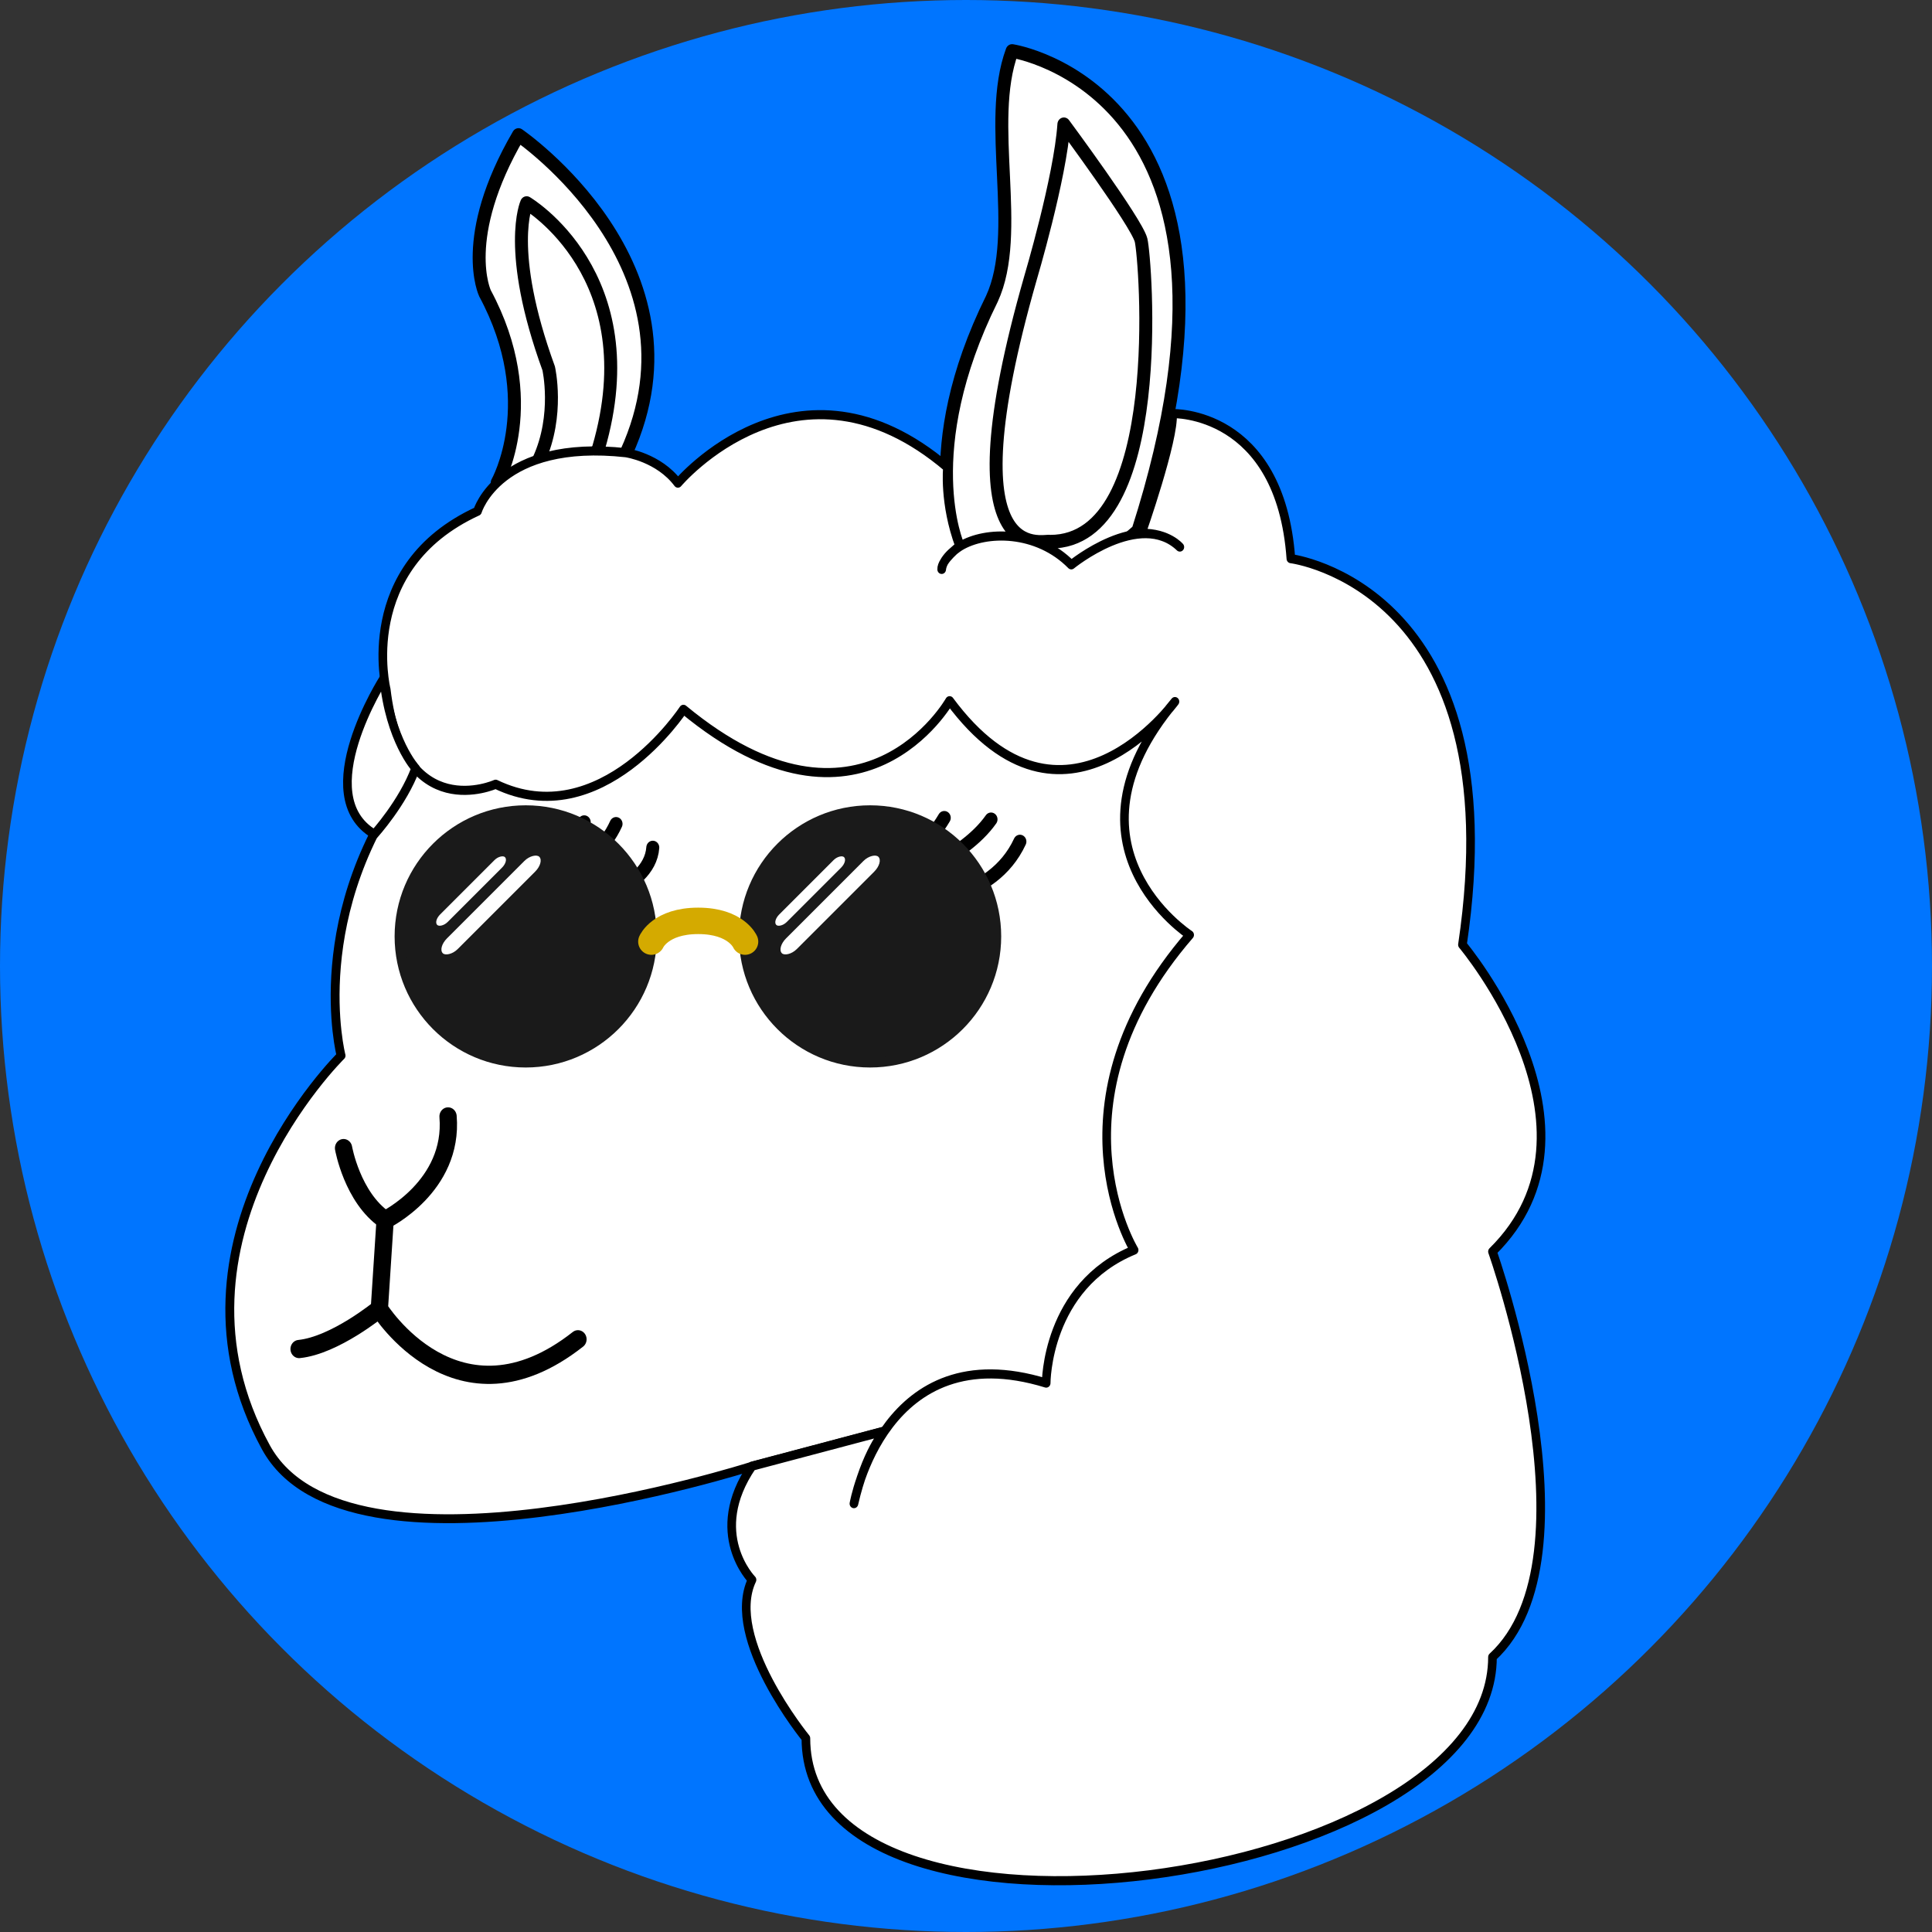 <?xml version="1.0" encoding="UTF-8" standalone="no"?>
<svg
   xmlns:dc="http://purl.org/dc/elements/1.1/"
   xmlns:cc="http://creativecommons.org/ns#"
   xmlns:rdf="http://www.w3.org/1999/02/22-rdf-syntax-ns#"
   xmlns:svg="http://www.w3.org/2000/svg"
   xmlns="http://www.w3.org/2000/svg"
   xmlns:sodipodi="http://sodipodi.sourceforge.net/DTD/sodipodi-0.dtd"
   xmlns:inkscape="http://www.inkscape.org/namespaces/inkscape"
   width="200mm"
   height="200mm"
   viewBox="0 0 200 200"
   version="1.1"
   id="svg8"
   inkscape:version="1.0 (4035a4fb49, 2020-05-01)"
   sodipodi:docname="lama.svg">
  <rect x="0" y="0" width="200" height="200" fill="#333333" stroke="none"/>
  <defs
     id="defs2" />
  <sodipodi:namedview
     id="base"
     pagecolor="#ffffff"
     bordercolor="#666666"
     borderopacity="1.0"
     inkscape:pageopacity="0.0"
     inkscape:pageshadow="2"
     inkscape:zoom="0.70000001"
     inkscape:cx="378.5882"
     inkscape:cy="359.64306"
     inkscape:document-units="mm"
     inkscape:current-layer="layer3"
     inkscape:document-rotation="0"
     showgrid="false"
     inkscape:window-width="1920"
     inkscape:window-height="1027"
     inkscape:window-x="1912"
     inkscape:window-y="-8"
     inkscape:window-maximized="1" />
  <g
     inkscape:groupmode="layer"
     id="layer2"
     inkscape:label="Ears"
     style="display:inline" />
  <g
     inkscape:groupmode="layer"
     id="layer4"
     inkscape:label="Head" />
  <g
     inkscape:groupmode="layer"
     id="layer5"
     inkscape:label="Eys Mouth" />
  <g
     inkscape:groupmode="layer"
     id="layer3"
     inkscape:label="Wool">
    <circle
       style="fill:#0075ff;stroke-width:1.741;stroke-linecap:round;fill-opacity:1"
       id="path925"
       cx="100"
       cy="100"
       r="100" />
    <g
       id="g923"
       transform="matrix(1.807,0,0,1.807,-38.586,-70.213)">
      <g
         transform="matrix(0.495,0,0,0.522,25.424,38.011)"
         style="display:inline;stroke-width:1.5;stroke-linecap:round;stroke-linejoin:round;stroke-miterlimit:4;stroke-dasharray:none"
         id="g862">
        <path
           style="fill:#ffffff;stroke:#000000;stroke-width:1.5;stroke-linecap:round;stroke-linejoin:round;stroke-miterlimit:4;stroke-dasharray:none;stroke-opacity:1"
           d="m 49.323,54.585 c 0,0 5.318,-8.882 -1.415,-20.775 0,0 -3.074,-6.08 3.875,-17.373 0,0 22.3,14.462 12.472,34.873 l -4.536,11.528 z"
           id="path847"
           sodipodi:nodetypes="cccccc" />
        <path
           style="fill:#ffffff;stroke:#000000;stroke-width:1.5;stroke-linecap:round;stroke-linejoin:round;stroke-miterlimit:4;stroke-dasharray:none;stroke-opacity:1"
           d="m 54.145,52.066 c 2.362,-4.914 1.134,-10.016 1.134,-10.016 -5.008,-13.04 -2.551,-18.143 -2.551,-18.143 0,0 14.171,7.919 8.312,26.912 l -3.115,6.16 z"
           id="path849"
           sodipodi:nodetypes="cccccc" />
      </g>
      <g
         transform="matrix(0.495,0,0,0.522,25.424,38.011)"
         style="display:inline;stroke-width:1.5;stroke-linecap:round;stroke-linejoin:round;stroke-miterlimit:4;stroke-dasharray:none"
         id="g866">
        <path
           style="fill:#ffffff;stroke:#000000;stroke-width:1.5;stroke-linecap:round;stroke-linejoin:round;stroke-miterlimit:4;stroke-dasharray:none;stroke-opacity:1"
           d="M 123.479,59.868 C 139.782,11.626 108.912,7.216 108.912,7.216 c -3.074,7.884 1.203,19.912 -2.339,27.195 -8.746,16.74 -3.942,27.061 -3.942,27.061 l 10.29,7.083 z"
           id="path851"
           sodipodi:nodetypes="cccccc" />
        <path
           style="fill:#ffffff;stroke:#000000;stroke-width:1.5;stroke-linecap:round;stroke-linejoin:round;stroke-miterlimit:4;stroke-dasharray:none;stroke-opacity:1"
           d="m 114.905,15.261 c 0,0 8.409,10.766 8.93,12.709 0.521,1.944 3.178,33.101 -10.512,33.101 -0.849,-0.227 -12.05,3.435 -2.295,-28.904 0,0 3.455,-11 3.877,-16.906 z"
           id="path853"
           sodipodi:nodetypes="czccc" />
      </g>
      <path
         sodipodi:nodetypes="ccccccc"
         id="path881"
         d="m 64.41,122.859 c 0,0 -23.162,7.431 -27.823,-1.089 -6.472,-11.83 4.306,-22.437 4.306,-22.437 0,0 -2.129,-8.216 4.257,-16.456 0,0 8.04,-17.34 43.474,-3.823 0,0 14.807,45.598 -16.624,41.792 z"
         style="fill:#ffffff;stroke:#000000;stroke-width:0.508;stroke-linecap:round;stroke-linejoin:round;stroke-miterlimit:4;stroke-dasharray:none;stroke-opacity:1" />
      <g
         transform="matrix(0.495,0,0,0.522,25.424,38.011)"
         style="stroke-linecap:round;stroke-linejoin:round"
         id="g975">
        <g
           id="g914"
           style="stroke:#000000;stroke-linecap:round;stroke-linejoin:round">
          <path
             id="path894"
             d="m 49.44,97.989 c 0,0 5.981,-0.944 9.95,-6.141"
             style="fill:none;stroke:#000000;stroke-width:1.5;stroke-linecap:round;stroke-linejoin:round;stroke-miterlimit:4;stroke-dasharray:none;stroke-opacity:1"
             sodipodi:nodetypes="cc" />
          <path
             id="path896"
             d="m 53.909,98.699 c 0,0 6.662,-1.417 9.166,-6.662"
             style="fill:none;stroke:#000000;stroke-width:1.5;stroke-linecap:round;stroke-linejoin:round;stroke-miterlimit:4;stroke-dasharray:none;stroke-opacity:1"
             sodipodi:nodetypes="cc" />
          <path
             id="path898"
             d="m 57.972,101.014 c 0,0 8.977,-1.465 9.355,-6.378"
             style="fill:none;stroke:#000000;stroke-width:1.5;stroke-linecap:round;stroke-linejoin:round;stroke-miterlimit:4;stroke-dasharray:none;stroke-opacity:1" />
        </g>
        <g
           id="g909"
           style="stroke:#000000;stroke-linecap:round;stroke-linejoin:round">
          <path
             id="path900"
             d="m 93.36,97.584 c 0,0 4.661,-1.334 7.701,-6.212"
             style="fill:none;stroke:#000000;stroke-width:1.5;stroke-linecap:round;stroke-linejoin:round;stroke-miterlimit:4;stroke-dasharray:none;stroke-opacity:1"
             sodipodi:nodetypes="cc" />
          <path
             id="path902"
             d="m 95.619,98.38 c 0,0 7.614,-2.463 10.854,-6.84"
             style="fill:none;stroke:#000000;stroke-width:1.5;stroke-linecap:round;stroke-linejoin:round;stroke-miterlimit:4;stroke-dasharray:none;stroke-opacity:1"
             sodipodi:nodetypes="cc" />
          <path
             id="path904"
             d="m 97.998,100.515 c 0,0 8.576,0.078 11.817,-6.537"
             style="fill:none;stroke:#000000;stroke-width:1.5;stroke-linecap:round;stroke-linejoin:round;stroke-miterlimit:4;stroke-dasharray:none;stroke-opacity:1"
             sodipodi:nodetypes="cc" />
        </g>
        <g
           style="stroke-linecap:round;stroke-linejoin:round"
           id="g952">
          <ellipse
             transform="rotate(-27.177)"
             ry="8.252"
             rx="7.685"
             cy="136.232"
             cx="33.833"
             id="path890"
             style="fill:#1a1a1a;stroke:#000000;stroke-width:1.5;stroke-linecap:round;stroke-linejoin:round;stroke-miterlimit:4;stroke-dasharray:none;paint-order:stroke fill markers" />
          <path
             transform="scale(0.265)"
             d="m 350.178,369.043 a 11.996,10.922 0 0 0 -1.738,5.66 11.996,10.922 0 0 0 11.996,10.922 11.996,10.922 0 0 0 10.309,-5.34 31.19,29.047 62.823 0 0 -20.566,-11.242 z"
             style="fill:#ffffff;stroke:none;stroke-width:6.08;stroke-linecap:round;stroke-linejoin:round;stroke-miterlimit:4;stroke-dasharray:none;paint-order:stroke fill markers"
             id="path916" />
          <path
             transform="scale(0.265)"
             d="m 334.234,412.773 a 11.238,9.218 0 0 0 -9.016,3.717 31.19,29.047 62.823 0 0 16.391,12.455 11.238,9.218 0 0 0 3.863,-6.953 11.238,9.218 0 0 0 -11.238,-9.219 z"
             style="fill:#ffffff;stroke:none;stroke-width:5.669;stroke-linecap:round;stroke-linejoin:round;stroke-miterlimit:4;stroke-dasharray:none;paint-order:stroke fill markers"
             id="path918" />
        </g>
        <g
           style="stroke-linecap:round;stroke-linejoin:round"
           id="g957">
          <circle
             r="8.268"
             cy="106.353"
             cx="50.413"
             id="path892"
             style="fill:#000000;stroke:#000000;stroke-width:1.5;stroke-linecap:round;stroke-linejoin:round;stroke-miterlimit:4;stroke-dasharray:none;paint-order:stroke fill markers" />
          <path
             transform="scale(0.265)"
             d="m 196.359,371.264 a 11.295,9.688 0 0 0 -2.699,6.281 11.295,9.688 0 0 0 11.295,9.688 11.295,9.688 0 0 0 9.852,-4.951 31.25,31.25 0 0 0 -18.447,-11.018 z"
             style="fill:#ffffff;stroke:none;stroke-width:6.11;stroke-linecap:round;stroke-linejoin:round;stroke-miterlimit:4;stroke-dasharray:none;paint-order:stroke fill markers"
             id="path930" />
          <path
             transform="scale(0.265)"
             d="m 170.848,411.697 a 7.545,9.062 0 0 0 -7.17,6.242 31.25,31.25 0 0 0 10.746,10.801 7.545,9.062 0 0 0 3.969,-7.98 7.545,9.062 0 0 0 -7.545,-9.062 z"
             style="fill:#ffffff;stroke:none;stroke-width:5.708;stroke-linecap:round;stroke-linejoin:round;stroke-miterlimit:4;stroke-dasharray:none;paint-order:stroke fill markers"
             id="path932" />
        </g>
      </g>
      <g
         transform="matrix(0.495,0,0,0.522,25.424,38.011)"
         style="stroke:#000000;stroke-linecap:round;stroke-linejoin:round"
         id="g947">
        <path
           style="fill:none;stroke:#000000;stroke-width:2;stroke-linecap:round;stroke-linejoin:round;stroke-miterlimit:4;stroke-dasharray:none;stroke-opacity:1"
           d="m 31.538,127.621 c 0,0 1.002,5.412 4.811,7.884 0,0 7.951,-3.675 7.283,-11.359"
           id="path883" />
        <path
           style="fill:none;stroke:#000000;stroke-width:2;stroke-linecap:round;stroke-linejoin:round;stroke-miterlimit:4;stroke-dasharray:none;stroke-opacity:1"
           d="m 36.349,135.506 -0.668,9.755 c 0,0 9.02,13.764 22.985,3.341"
           id="path885" />
        <path
           style="fill:none;stroke:#000000;stroke-width:2;stroke-linecap:round;stroke-linejoin:round;stroke-miterlimit:4;stroke-dasharray:none;stroke-opacity:1"
           d="m 35.68,145.261 c 0,0 -5.145,4.009 -9.288,4.41"
           id="path887" />
      </g>
      <g
         transform="matrix(0.495,0,0,0.522,25.424,38.011)"
         style="fill:#ffffff;stroke:#000000;stroke-width:1;stroke-linecap:round;stroke-linejoin:round;stroke-miterlimit:4;stroke-dasharray:none"
         id="g876">
        <path
           style="display:inline;fill:#ffffff;stroke:#000000;stroke-width:1;stroke-linecap:round;stroke-linejoin:round;stroke-miterlimit:4;stroke-dasharray:none;stroke-opacity:1"
           d="m 64.256,51.31 c 0,0 3.756,0.52 5.977,3.331 0,0 13.89,-15.687 31.196,-1.722 0,0 -0.434,3.942 1.403,8.619 0,0 -2.138,1.554 -2.071,2.572 0.134,-1.386 2.126,-2.539 2.126,-2.539 2.985,-1.723 8.916,-1.771 12.875,2.038 0,0 7.932,-6.158 12.562,-1.953 0,0 -1.37,-1.559 -4.441,-1.512 0,0 3.827,-10.347 3.591,-13.135 0,0 12.473,-0.378 13.702,15.922 0,0 26.003,3.083 19.856,42.371 0,0 17.907,20.179 3.474,33.676 0,0 12.562,33.542 0,44.5 0,25.284 -79.46,35.484 -79.46,8.909 0,0 -9.449,-10.961 -6.237,-17.387 0,0 -5.292,-5.103 0,-12.473 l 15.343,-3.858 c 0,0 -2.18,2.3 -3.547,7.971 0,0 3.475,-18.709 22.25,-13.23 0,0 -0.029,-10.632 10.177,-14.601 0,0 -10.394,-16.158 6.426,-34.585 0,0 -15.781,-9.733 -1.701,-25.608 0,0 -12.851,16.867 -26.08,-0.094 0,0 -10.205,17.103 -30.805,0.945 0,0 -9.544,13.796 -21.734,8.221 0,0 -10.772,4.63 -12.662,-10.394 0,0 -3.534,-13.419 10.565,-19.566 0,0 2.494,-7.962 17.217,-6.42 z"
           id="path868"
           sodipodi:nodetypes="ccccccccccccccccccccccccccccc" />
        <path
           style="fill:#ffffff;stroke:#000000;stroke-width:1;stroke-linecap:round;stroke-linejoin:round;stroke-miterlimit:4;stroke-dasharray:none;stroke-opacity:1"
           d="m 36.191,76.068 c 0,0 -8.693,12.851 -1.087,17.103 0,0 3.307,-3.449 4.772,-7.229 0,0 -2.977,-3.071 -3.685,-9.875 z"
           id="path872" />
      </g>
    </g>
    <circle
       r="13.072"
       cy="96.936"
       cx="54.421"
       id="path866"
       style="fill:#1a1a1a;stroke:#1a1a1a;stroke-width:0.998;stroke-linecap:round" />
    <circle
       style="fill:#1a1a1a;stroke:#1a1a1a;stroke-width:0.998;stroke-linecap:round"
       id="circle868"
       cx="90.072"
       cy="96.936"
       r="13.072" />
    <path
       sodipodi:nodetypes="czc"
       id="path870"
       d="m 67.431,97.475 c 0,0 0.924,-2.148 4.848,-2.148 3.924,0 4.848,2.148 4.848,2.148"
       style="fill:none;stroke:#d4aa00;stroke-width:2.736;stroke-linecap:round;stroke-linejoin:miter;stroke-miterlimit:4;stroke-dasharray:none;stroke-opacity:1" />
    <rect
       transform="rotate(-45)"
       ry="0.785"
       rx="1.397"
       y="101.406"
       x="-37.364"
       height="1.569"
       width="14.124"
       id="rect872"
       style="fill:#ffffff;stroke:none;stroke-width:0.81;stroke-linecap:round;stroke-miterlimit:4;stroke-dasharray:none" />
    <rect
       style="fill:#ffffff;stroke:none;stroke-width:0.569;stroke-linecap:round;stroke-miterlimit:4;stroke-dasharray:none"
       id="rect874"
       width="9.921"
       height="1.102"
       x="-35.701"
       y="99.155"
       rx="0.981"
       ry="0.551"
       transform="rotate(-45)" />
    <rect
       style="fill:#ffffff;stroke:none;stroke-width:0.81;stroke-linecap:round;stroke-miterlimit:4;stroke-dasharray:none"
       id="rect876"
       width="14.124"
       height="1.569"
       x="-12.543"
       y="126.227"
       rx="1.397"
       ry="0.785"
       transform="rotate(-45)" />
    <rect
       transform="rotate(-45)"
       ry="0.551"
       rx="0.981"
       y="123.977"
       x="-10.88"
       height="1.102"
       width="9.921"
       id="rect878"
       style="fill:#ffffff;stroke:none;stroke-width:0.569;stroke-linecap:round;stroke-miterlimit:4;stroke-dasharray:none" />
  </g>
</svg>

